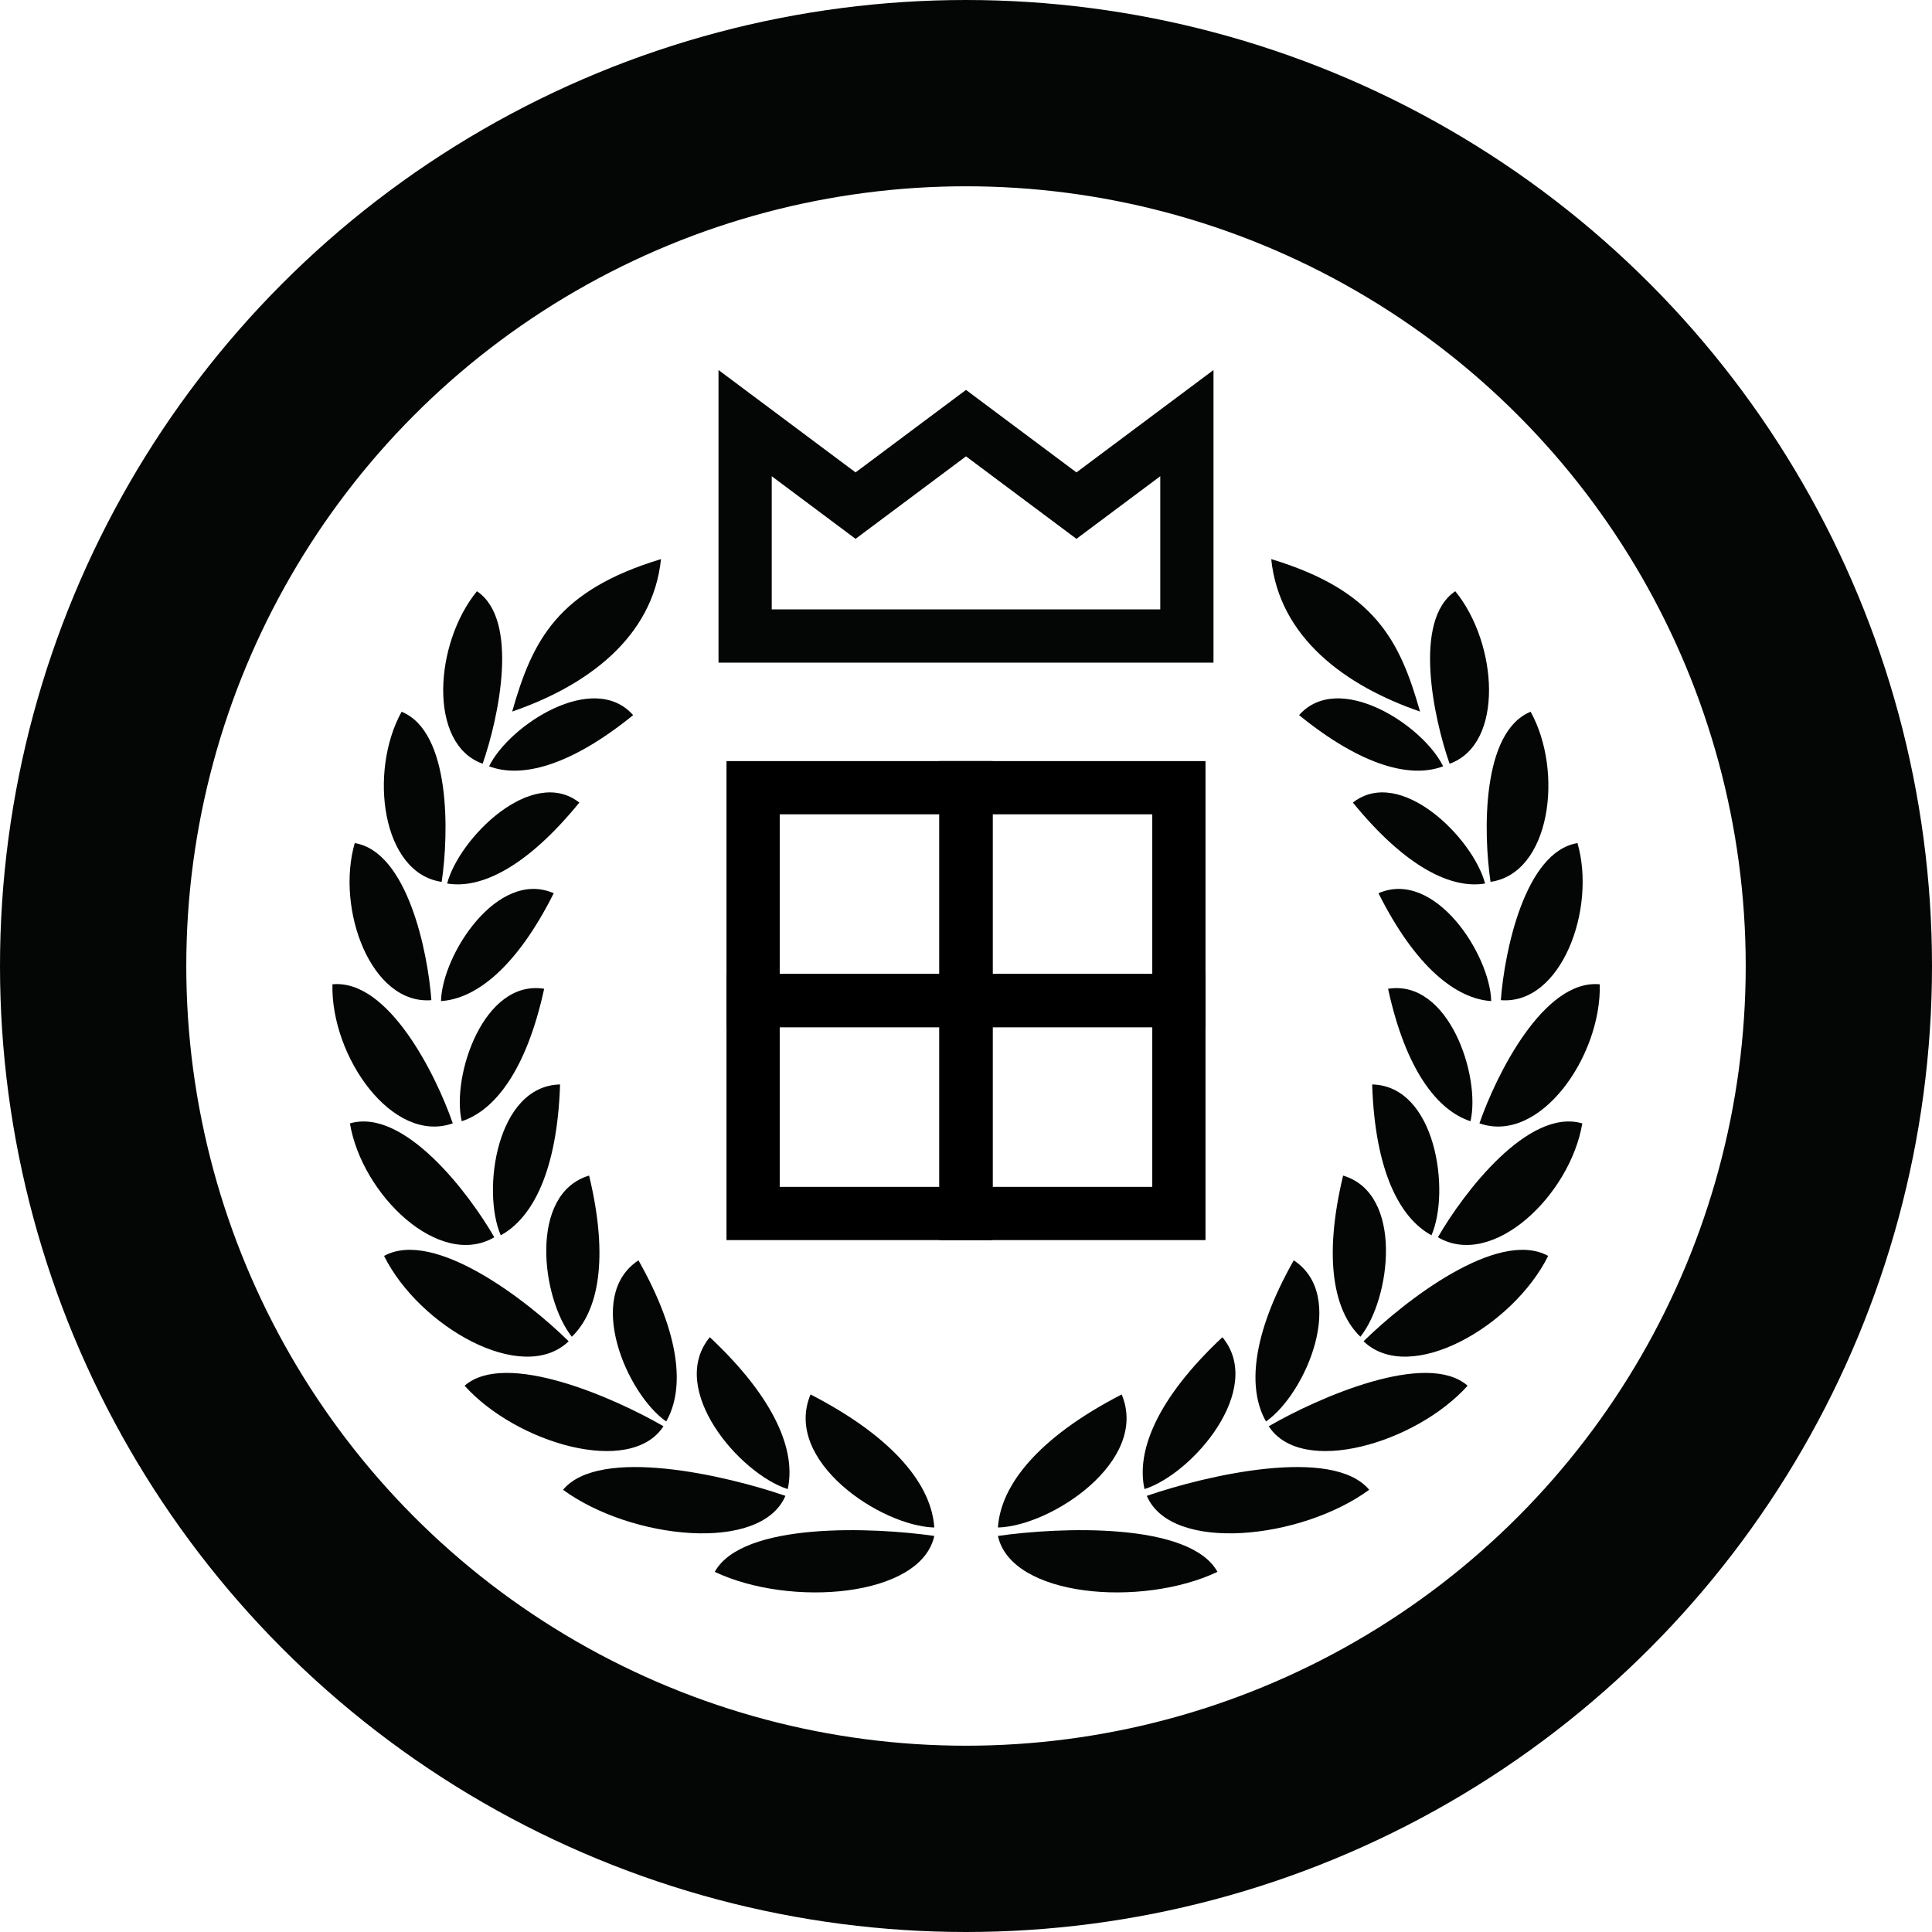<svg width="915" height="915" viewBox="0 0 915 915" fill="none" xmlns="http://www.w3.org/2000/svg">
<circle cx="457.5" cy="457.5" r="413.388" stroke="#040505" stroke-width="88.223"/>
<path d="M352.893 200.393L405.196 239.463L457.5 200.393L509.804 239.463L562.107 200.393V301.219H352.893V200.393Z" stroke="#040505" stroke-width="25.207"/>
<path d="M672.534 336.992C662.885 303.024 650.946 279.597 602.059 264.796C605.898 302.098 637.373 324.908 672.534 336.992Z" fill="#040505"/>
<path d="M472.623 727.42C501.821 723.219 563.493 720.74 576.6 744.434C540.681 761.449 478.925 756.407 472.623 727.42Z" fill="#040505"/>
<path d="M543.129 708.439C571.013 698.814 631.115 684.764 648.45 705.566C616.378 729.041 554.778 735.721 543.129 708.439Z" fill="#040505"/>
<path d="M600.878 675.475C624.164 661.999 675.603 639.293 695.071 656.275C670.599 683.52 616.439 699.483 600.878 675.475Z" fill="#040505"/>
<path d="M645.785 635.235C664.969 616.31 709.313 581.728 733.216 594.796C716.696 628.065 667.795 656.352 645.785 635.235Z" fill="#040505"/>
<path d="M680.996 585.97C693.148 564.878 723.836 524.564 749.378 532.046C743.731 565.844 707.093 601.228 680.996 585.97Z" fill="#040505"/>
<path d="M700.668 532.013C708.626 509.008 731.165 463.633 757.66 466.167C758.485 500.423 729.173 542.078 700.668 532.013Z" fill="#040505"/>
<path d="M710.798 473.68C712.521 450.606 722.192 403.423 747.093 399.284C756.147 430.551 739.367 475.969 710.798 473.68Z" fill="#040505"/>
<path d="M705.922 417.652C702.512 394.766 701.536 346.612 724.91 337.082C740.639 365.582 734.291 413.583 705.922 417.652Z" fill="#040505"/>
<path d="M686.523 361.7C678.984 340.128 668.969 293.59 689.223 280.014C709.445 304.75 712.521 352.496 686.523 361.7Z" fill="#040505"/>
<path d="M472.623 723.43C497.83 722.799 544.462 691.921 531.228 660.413C490.898 681.209 473.883 703.894 472.623 723.43Z" fill="#040505"/>
<path d="M542.039 705.238C564.835 697.954 599.235 657.929 578.939 633.304C547.642 662.639 538.078 687.447 542.039 705.238Z" fill="#040505"/>
<path d="M599.589 673.214C618.323 660.106 638.298 613.729 612.727 596.899C592.531 632.607 590.887 658.033 599.589 673.214Z" fill="#040505"/>
<path d="M644.283 633.08C658.571 615.23 665.018 565.399 636.1 556.759C626.549 596.512 631.878 621.154 644.283 633.08Z" fill="#040505"/>
<path d="M677.957 585.035C687.01 564.039 680.034 514.28 649.861 513.604C651.175 554.468 662.838 576.819 677.957 585.035Z" fill="#040505"/>
<path d="M696.435 531.024C701.356 509.578 686.089 463.685 657.392 468.283C665.748 506.737 680.685 525.871 696.435 531.024Z" fill="#040505"/>
<path d="M706.247 474.117C705.691 452.12 679.51 411.453 652.853 423.03C670.492 458.207 689.711 473.035 706.247 474.117Z" fill="#040505"/>
<path d="M703.346 418.428C697.577 396.815 663.152 362.585 640.731 380.098C665.779 410.847 687.468 421.124 703.346 418.428Z" fill="#040505"/>
<path d="M683.473 362.915C673.903 343.384 634.005 317.477 615.245 338.689C645.337 363.129 668.425 368.651 683.473 362.915Z" fill="#040505"/>
<path d="M242.571 336.992C252.22 303.024 264.16 279.597 313.046 264.796C309.207 302.098 277.732 324.908 242.571 336.992Z" fill="#040505"/>
<path d="M442.482 727.42C413.285 723.219 351.613 720.74 338.505 744.434C374.425 761.449 436.181 756.407 442.482 727.42Z" fill="#040505"/>
<path d="M371.976 708.439C344.092 698.814 283.991 684.764 266.655 705.566C298.727 729.041 360.328 735.721 371.976 708.439Z" fill="#040505"/>
<path d="M314.227 675.474C290.942 661.998 239.503 639.292 220.035 656.275C244.507 683.519 298.667 699.482 314.227 675.474Z" fill="#040505"/>
<path d="M269.32 635.235C250.136 616.31 205.793 581.728 181.89 594.796C198.409 628.065 247.31 656.352 269.32 635.235Z" fill="#040505"/>
<path d="M234.109 585.97C221.958 564.878 191.27 524.564 165.728 532.046C171.374 565.844 208.012 601.228 234.109 585.97Z" fill="#040505"/>
<path d="M214.438 532.013C206.48 509.008 183.94 463.633 157.446 466.167C156.621 500.423 185.933 542.078 214.438 532.013Z" fill="#040505"/>
<path d="M204.307 473.68C202.584 450.606 192.914 403.423 168.013 399.284C158.958 430.551 175.738 475.969 204.307 473.68Z" fill="#040505"/>
<path d="M209.184 417.652C212.594 394.766 213.57 346.612 190.195 337.082C174.467 365.582 180.814 413.583 209.184 417.652Z" fill="#040505"/>
<path d="M228.582 361.7C236.121 340.128 246.136 293.59 225.882 280.014C205.66 304.75 202.584 352.496 228.582 361.7Z" fill="#040505"/>
<path d="M442.482 723.43C417.276 722.799 370.644 691.921 383.877 660.413C424.208 681.209 441.222 703.894 442.482 723.43Z" fill="#040505"/>
<path d="M373.066 705.238C350.271 697.954 315.871 657.929 336.166 633.304C367.463 662.639 377.028 687.447 373.066 705.238Z" fill="#040505"/>
<path d="M315.516 673.213C296.782 660.105 276.808 613.728 302.378 596.898C322.574 632.607 324.218 658.033 315.516 673.213Z" fill="#040505"/>
<path d="M270.823 633.079C256.535 615.229 250.087 565.398 279.005 556.758C288.557 596.512 283.228 621.153 270.823 633.079Z" fill="#040505"/>
<path d="M237.148 585.035C228.096 564.039 235.071 514.28 265.245 513.604C263.93 554.468 252.268 576.819 237.148 585.035Z" fill="#040505"/>
<path d="M218.67 531.024C213.75 509.578 229.017 463.685 257.714 468.283C249.357 506.737 234.421 525.871 218.67 531.024Z" fill="#040505"/>
<path d="M208.858 474.117C209.415 452.12 235.595 411.453 262.253 423.03C244.613 458.207 225.395 473.035 208.858 474.117Z" fill="#040505"/>
<path d="M211.759 418.428C217.529 396.815 251.953 362.585 274.374 380.098C249.326 410.847 227.638 421.124 211.759 418.428Z" fill="#040505"/>
<path d="M231.633 362.915C241.202 343.384 281.101 317.477 299.861 338.689C269.768 363.129 246.681 368.651 231.633 362.915Z" fill="#040505"/>
<rect x="356.674" y="373.058" width="100.826" height="100.826" stroke="black" stroke-width="25.207"/>
<rect x="457.5" y="373.058" width="100.826" height="100.826" stroke="black" stroke-width="25.207"/>
<rect x="356.673" y="473.884" width="100.826" height="100.826" stroke="black" stroke-width="25.207"/>
<rect x="457.499" y="473.884" width="100.826" height="100.826" stroke="black" stroke-width="25.207"/>
</svg>
